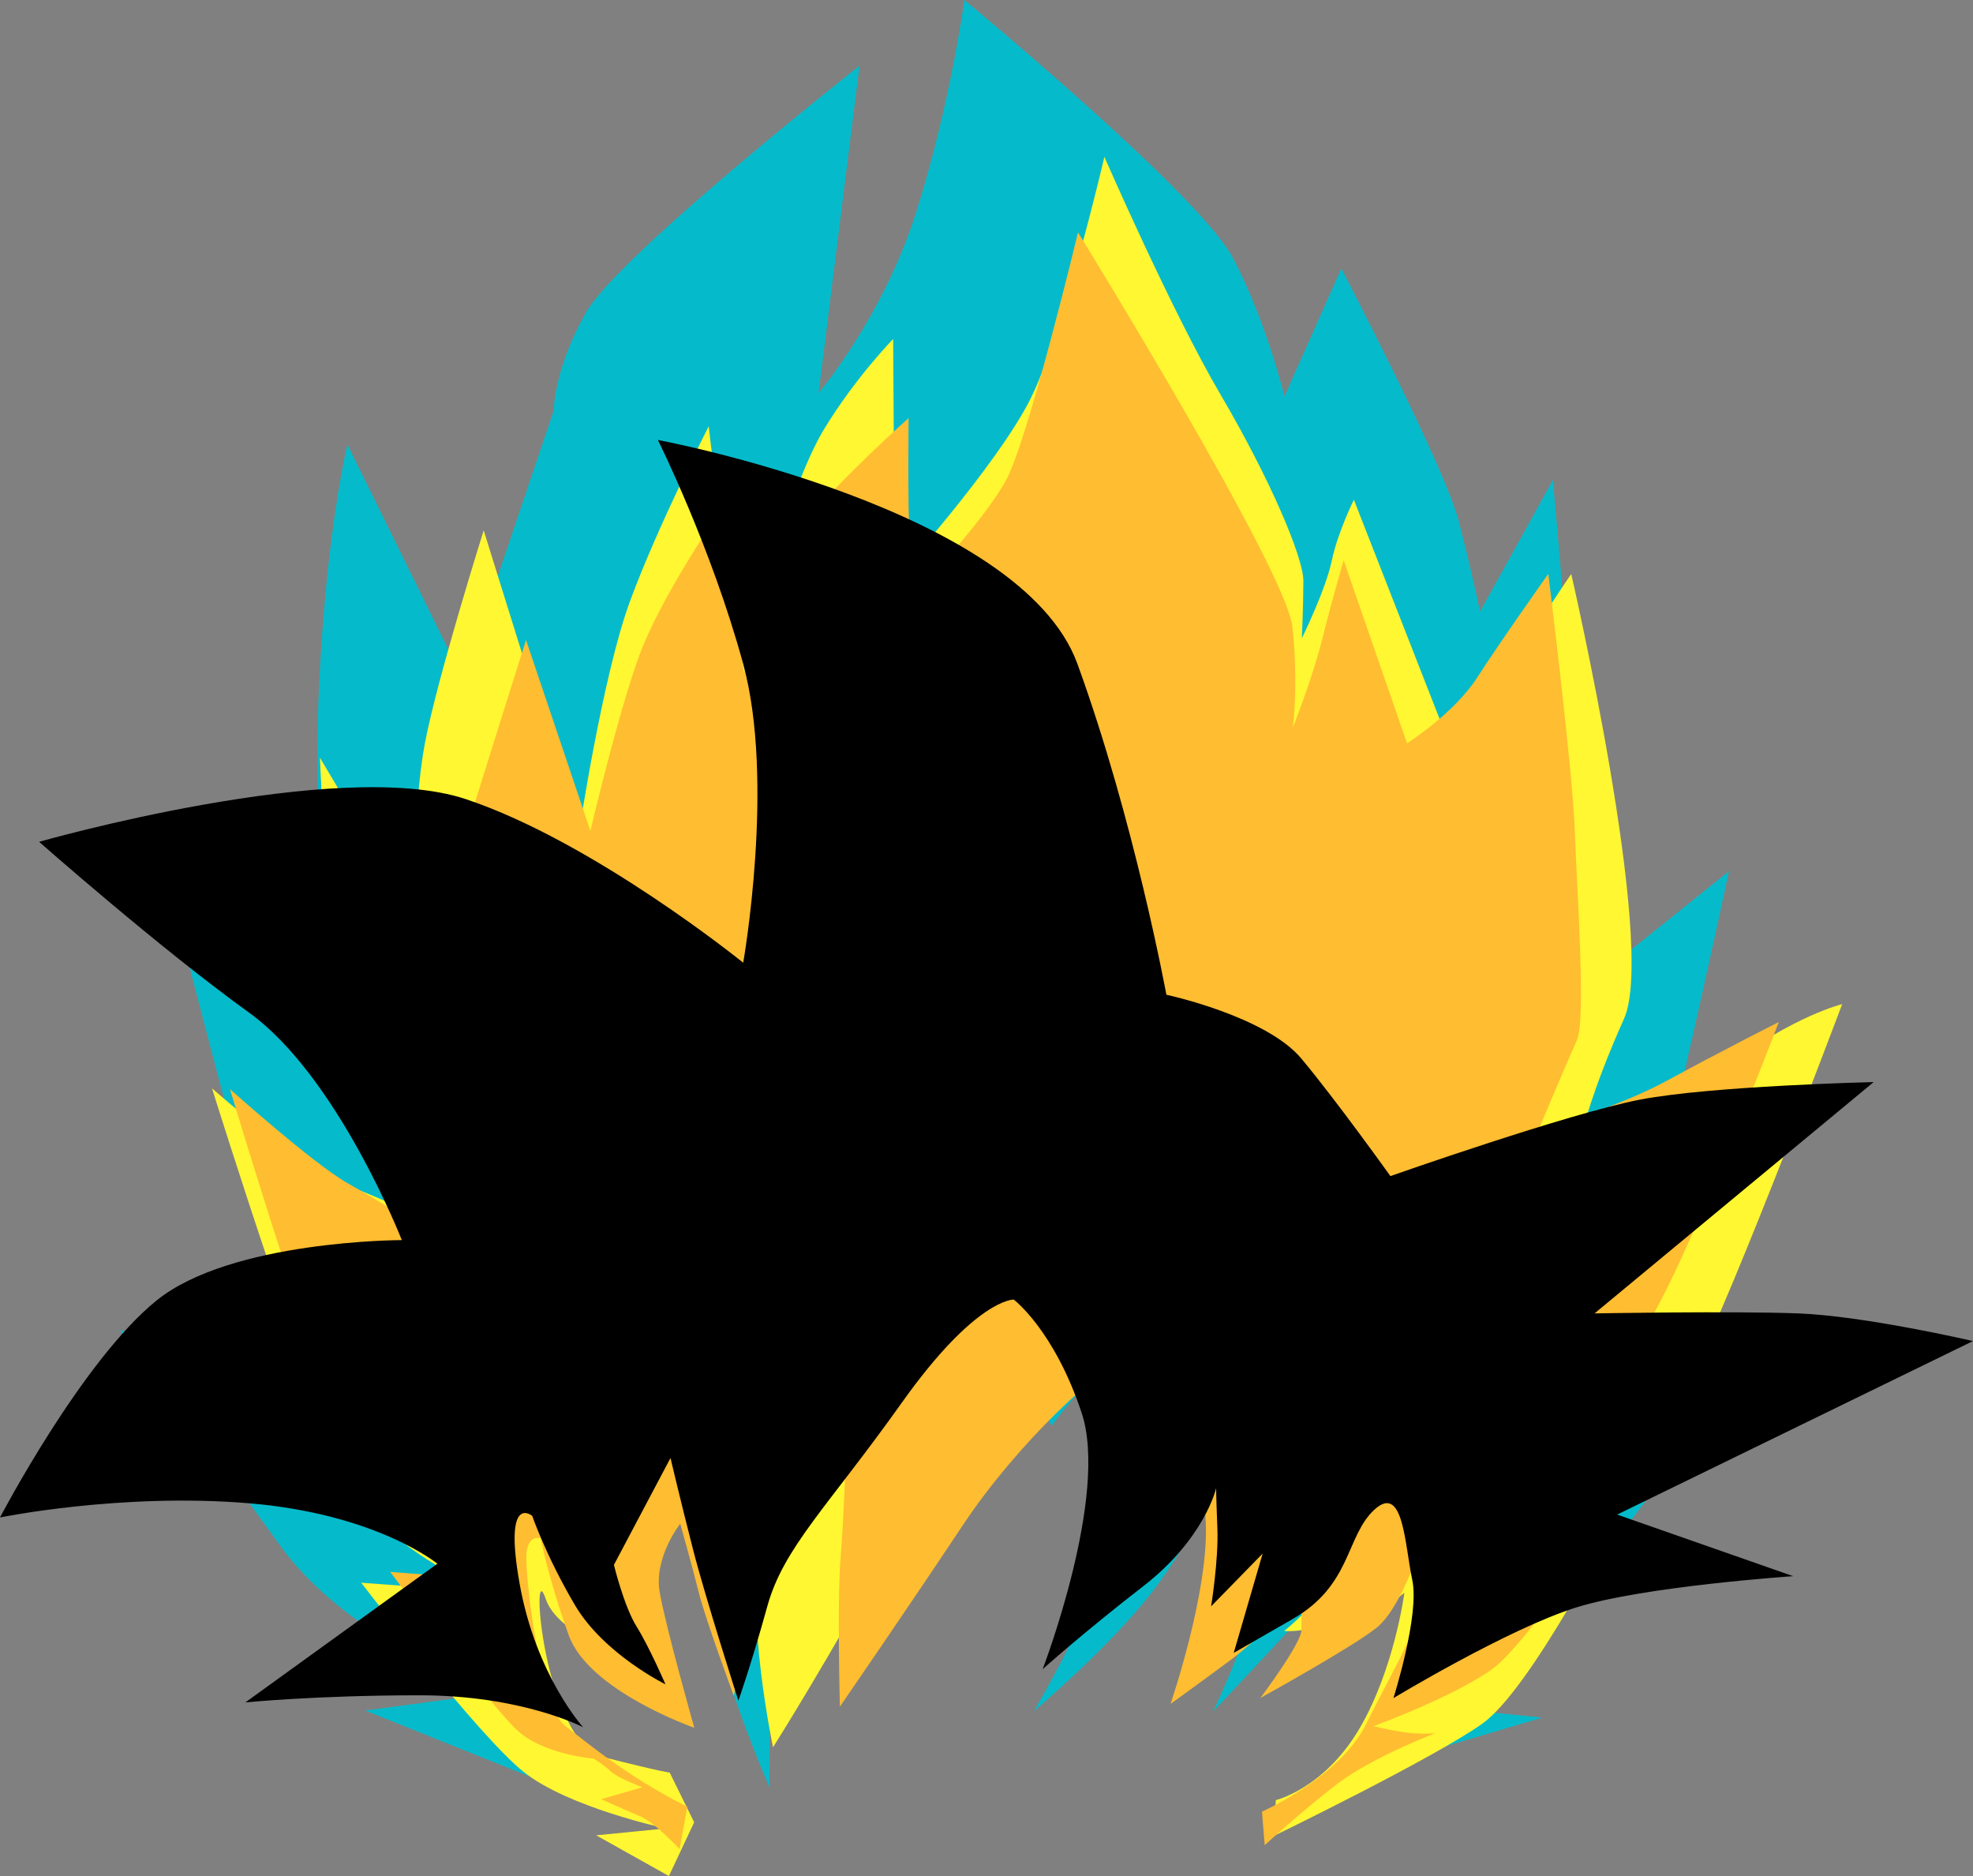 <?xml version="1.0" encoding="UTF-8" standalone="no"?>
<!-- Created with Inkscape (http://www.inkscape.org/) -->

<svg
   xmlns:dc="http://purl.org/dc/elements/1.1/"
   xmlns:cc="http://creativecommons.org/ns#"
   xmlns:rdf="http://www.w3.org/1999/02/22-rdf-syntax-ns#"
   xmlns:svg="http://www.w3.org/2000/svg"
   xmlns="http://www.w3.org/2000/svg"
   xmlns:sodipodi="http://sodipodi.sourceforge.net/DTD/sodipodi-0.dtd"
   xmlns:inkscape="http://www.inkscape.org/namespaces/inkscape"
   version="1.1"
   id="svg885"
   width="346.845"
   height="329.787"
   viewBox="0 0 346.845 329.787"
   sodipodi:docname="goku.svg"
   inkscape:version="0.92.2 5c3e80d, 2017-08-06">
  <rect x="0" y="0" width="346.845" height="329.787" fill="#808080" stroke="none"/>
  <defs
     id="defs889" />
  <sodipodi:namedview
     pagecolor="#ffffff"
     bordercolor="#666666"
     borderopacity="1"
     objecttolerance="10"
     gridtolerance="10"
     guidetolerance="10"
     inkscape:pageopacity="0"
     inkscape:pageshadow="2"
     inkscape:window-width="1916"
     inkscape:window-height="1033"
     id="namedview887"
     showgrid="false"
     fit-margin-top="0"
     fit-margin-left="0"
     fit-margin-right="0"
     fit-margin-bottom="0"
     inkscape:zoom="1.8581385"
     inkscape:cx="148.66133"
     inkscape:cy="207.53143"
     inkscape:window-x="0"
     inkscape:window-y="22"
     inkscape:window-maximized="0"
     inkscape:current-layer="layer1" />
  <g
     inkscape:groupmode="layer"
     id="layer1"
     inkscape:label="Layer 1"
     style="display:inline">
    <path
       style="display:inline;fill:#05bbcb;fill-opacity:1;fill-rule:evenodd;stroke:none;stroke-width:0.654px;stroke-linecap:butt;stroke-linejoin:miter;stroke-opacity:1"
       d="M 110.147,319.131 64.2,300.69 87.642,297.564 c 0,0 -25.631,-8.127 -38.446,-25.943 C 36.381,253.805 21.065,233.8 21.065,233.8 l 34.695,11.252 c 0,0 -7.189,-20.317 -10.315,-30.006 C 42.32,205.357 28.255,150.345 28.255,150.345 l 30.006,20.942 c 0,0 -3.438,-22.817 -2.188,-50.323 1.25,-27.506 5.001,-42.822 5.001,-42.822 l 20.317,41.259 15.941,-47.198 c 0,0 0,-7.189 5.626,-17.191 5.626,-10.002 48.135,-43.447 48.135,-43.447 l -7.189,57.512 c 0,0 11.252,-13.128 17.191,-31.882 C 167.034,18.441 169.535,0 169.535,0 c 0,0 41.259,34.07 47.198,45.322 5.939,11.252 9.064,24.38 9.064,24.38 l 10.002,-22.505 c 0,0 18.129,34.695 20.629,44.385 2.501,9.69 3.751,15.941 3.751,15.941 l 12.815,-23.13 c 0,0 5.626,60.951 4.376,70.64 -1.25,9.69 -3.438,22.192 -3.438,22.192 l 30.006,-24.068 c 0,0 -15.628,73.453 -19.692,79.392 -4.063,5.939 -7.189,9.69 -7.189,9.69 l 35.633,-10.315 c 0,0 -36.57,51.261 -44.385,57.512 -7.814,6.251 -18.754,10.315 -18.754,10.315 l 21.567,2.188 -39.071,11.565 c 0,0 0.938,-1.563 7.814,-8.127 6.876,-6.564 15.316,-33.445 10.002,-38.446 -5.314,-5.001 -6.876,-1.563 -6.876,-1.563 0,0 0.313,2.657 -0.625,4.063 -0.938,1.407 -29.069,31.413 -29.069,31.413 0,0 10.627,-22.817 10.627,-32.194 0,-9.377 -7.033,-13.284 -7.033,-13.284 0,0 -6.876,14.847 -14.378,24.537 -7.502,9.69 -20.786,20.942 -20.786,20.942 0,0 14.378,-24.068 14.847,-35.945 0.469,-11.878 -0.781,-24.38 -0.781,-24.38 0,0 -3.126,0.781 -6.408,4.532 -3.282,3.751 -4.532,5.626 -4.532,5.626 0,0 -4.845,-10.94 -9.69,-10.94 -4.845,0 -26.881,1.719 -33.914,23.13 -7.033,21.411 -5.939,51.417 -5.939,51.417 0,0 -13.284,-30.163 -12.346,-45.166 0.938,-15.003 0.313,-12.972 0.313,-12.972 0,0 -6.72,6.564 -8.752,18.598 -2.032,12.034 0.625,25.005 0.625,25.005 l -21.098,-31.569 c 0,0 -1.25,-0.469 -2.657,3.126 -1.407,3.595 -2.032,21.411 1.407,27.193 3.438,5.782 19.848,19.535 19.848,19.535 z"
       id="super-saiyan-blue"
       inkscape:connector-curvature="0" />
    <path
       style="fill:#fff731;fill-opacity:1;fill-rule:evenodd;stroke:none;stroke-width:1px;stroke-linecap:butt;stroke-linejoin:miter;stroke-opacity:1"
       d="m 117.589,329.787 -12.779,-7.157 12.243,-1.211 c 0,0 -17.087,-3.633 -25.025,-9.956 -7.938,-6.324 -28.523,-33.232 -28.523,-33.232 l 22.334,1.615 c 0,0 -16.28,-6.593 -22.872,-16.952 -6.593,-10.36 -25.698,-71.577 -25.698,-71.577 0,0 16.145,14.262 23.411,16.952 7.265,2.691 13.454,5.92 13.454,5.92 0,0 -9.418,-16.549 -12.916,-30.676 -3.498,-14.127 -4.978,-50.319 -4.978,-50.319 l 16.549,27.85 c 0,0 -0.269,-18.836 1.884,-30.272 C 76.824,119.335 85.031,93.233 85.031,93.233 L 101.715,146.781 c 0,0 4.171,-27.85 9.014,-41.036 4.844,-13.185 13.858,-30.81 13.858,-30.81 0,0 1.884,17.625 4.44,24.352 2.556,6.727 3.095,10.36 3.095,10.36 0,0 7.131,-24.891 12.647,-34.039 5.516,-9.149 12.243,-16.011 12.243,-16.011 l 0.269,42.247 c 0,0 18.163,-20.181 23.949,-31.887 5.785,-11.705 12.916,-42.381 12.916,-42.381 0,0 11.84,27.178 20.451,41.843 8.611,14.665 14.531,28.523 14.531,32.694 0,4.171 -0.269,10.091 -0.269,10.091 0,0 4.171,-8.476 5.247,-13.589 1.076,-5.113 3.902,-10.763 3.902,-10.763 l 16.414,41.977 c 0,0 7.669,-5.651 11.974,-13.32 4.305,-7.669 9.822,-15.607 9.822,-15.607 0,0 15.069,65.253 9.283,78.17 -5.785,12.916 -7.4,20.181 -7.4,20.181 0,0 12.782,-2.422 25.025,-11.571 12.243,-9.149 20.72,-11.167 20.72,-11.167 0,0 -22.469,59.872 -28.523,68.886 -6.054,9.014 -29.465,26.505 -29.465,26.505 l 17.76,-3.498 c 0,0 -14.531,28.523 -23.007,34.578 -8.476,6.054 -36.73,19.778 -36.73,19.778 l 0.404,-6.324 c 0,0 8.476,-2.018 14.665,-12.513 6.189,-10.494 7.938,-23.949 7.938,-23.949 0,0 -3.902,3.633 -11.436,5.382 -7.534,1.749 -9.687,1.345 -9.687,1.345 0,0 6.324,-5.113 9.149,-10.091 2.825,-4.978 1.749,-25.16 1.749,-25.16 0,0 0.404,-7.938 -5.651,-9.553 -6.054,-1.615 -33.501,1.211 -33.501,1.211 0,0 1.615,-11.167 -5.247,-8.207 -6.862,2.96 -21.123,10.36 -34.039,33.905 -12.916,23.545 -22.334,38.345 -22.334,38.345 0,0 -4.978,-23.68 -2.153,-36.058 2.825,-12.378 11.84,-28.254 11.84,-28.254 l -20.451,1.211 c 0,0 -13.992,11.974 -12.782,24.89 1.211,12.916 5.382,24.083 5.382,24.083 0,0 -18.971,-3.633 -21.796,-11.974 -2.825,-8.342 -0.404,25.16 10.225,27.85 10.629,2.691 11.571,2.691 11.571,2.691 l 4.305,8.745 z"
       id="super-saiyan-2"
       inkscape:connector-curvature="0" />
    <path
       style="fill:#ffbd31;fill-opacity:1;fill-rule:evenodd;stroke:none;stroke-width:1px;stroke-linecap:butt;stroke-linejoin:miter;stroke-opacity:1"
       d="m 119.474,325.051 c 0,0 -4.359,-4.683 -6.833,-5.73 -2.474,-1.046 -6.945,-3.044 -6.945,-3.044 l 7.23,-2.093 c 0,0 -4.471,-1.712 -5.518,-2.759 -1.046,-1.047 -3.044,-2.283 -3.044,-2.283 0,0 -8.753,-0.666 -13.414,-4.947 C 86.289,299.914 68.593,276.32 68.593,276.32 l 18.456,1.427 c 0,0 -17.505,-12.558 -23.213,-19.788 -5.708,-7.23 -23.404,-66.5 -23.404,-66.5 0,0 14.556,13.034 20.549,16.459 5.994,3.425 16.554,9.894 16.554,9.894 0,0 -10.75,-19.598 -13.89,-33.869 -3.14,-14.27 -6.66,-45.095 -6.66,-45.095 l 21.215,26.448 c 0,0 1.427,-11.797 3.52,-18.552 2.093,-6.755 10.75,-34.249 10.75,-34.249 l 11.321,33.583 c 0,0 4.852,-20.74 8.657,-31.014 3.805,-10.275 13.985,-25.021 13.985,-25.021 l 4.376,28.16 c 0,0 8.087,-22.167 12.082,-27.685 3.996,-5.518 16.839,-17.029 16.839,-17.029 0,0 -0.19,15.888 0.19,20.835 0.381,4.947 1.998,8.848 1.998,8.848 0,0 11.036,-11.607 14.936,-18.742 3.901,-7.135 12.653,-43.572 12.653,-43.572 0,0 36.532,59.175 37.674,69.259 1.142,10.084 0.095,17.791 0.095,17.791 0,0 3.425,-8.562 5.232,-15.793 1.808,-7.23 3.71,-13.605 3.71,-13.605 l 11.131,32.156 c 0,0 8.277,-5.232 12.368,-11.607 4.091,-6.374 12.463,-18.171 12.463,-18.171 0,0 4.281,34.344 4.662,45.19 0.381,10.846 1.998,33.107 0.381,36.723 -1.617,3.615 -6.755,15.793 -6.755,15.793 0,0 13.224,-3.52 22.642,-8.657 9.419,-5.137 19.598,-10.275 19.598,-10.275 0,0 -16.934,44.524 -23.879,54.323 -6.945,9.799 -31.3,30.539 -31.3,30.539 0,0 4.662,1.332 11.892,-1.712 7.23,-3.044 21.596,-7.516 21.596,-7.516 0,0 -21.596,33.107 -28.731,38.15 -7.135,5.042 -20.835,9.989 -20.835,9.989 0,0 2.188,0.571 5.137,1.046 2.949,0.476 5.708,0.19 5.708,0.19 0,0 -11.131,4.281 -17.125,8.848 -5.994,4.567 -12.843,10.846 -12.843,10.846 l -0.476,-5.898 c 0,0 13.605,-5.994 18.266,-15.317 4.662,-9.323 8.657,-15.983 8.848,-19.122 0.19,-3.139 0.19,-10.75 0.19,-10.75 0,0 -3.044,9.514 -7.135,12.843 -4.091,3.33 -20.454,12.368 -20.454,12.368 0,0 7.23,-9.609 7.23,-11.987 0,-2.378 -0.095,-6.089 -0.095,-6.089 0,0 -7.706,7.896 -11.892,11.036 -4.186,3.139 -11.036,8.087 -11.036,8.087 0,0 6.85,-19.979 6.184,-32.156 -0.666,-12.177 -3.805,-21.977 -6.374,-22.262 -2.569,-0.285 -4.376,0.856 -4.376,0.856 0,0 -0.951,-7.04 -4.281,-6.374 -3.33,0.666 -17.886,13.795 -27.685,28.541 -9.799,14.746 -21.596,31.871 -21.596,31.871 0,0 -0.476,-18.456 0.095,-25.592 0.571,-7.135 0.951,-17.981 0.951,-17.981 0,0 -7.896,2.283 -11.797,11.321 -3.901,9.038 -7.896,30.349 -7.896,30.349 0,0 -4.947,-13.319 -6.184,-18.266 -1.237,-4.947 -3.235,-11.987 -3.235,-11.987 0,0 -4.662,5.898 -3.615,11.987 1.046,6.089 6.089,23.879 6.089,23.879 0,0 -18.552,-6.469 -22.072,-16.268 -3.52,-9.799 -4.947,-17.029 -4.947,-17.029 0,0 -2.093,-0.761 -2.474,2.474 -0.381,3.235 2.283,27.209 6.85,30.539 2.61,1.903 10.278,8.598 21.407,14.163 l -1.35,7.454"
       id="super-saiyan-1"
       inkscape:connector-curvature="0"
       sodipodi:nodetypes="ccccccsccscscsccscccccscccscsccccscsccscscscscccsccsscscscscssccscccscccscscsccc" />
    <path
       style="fill:#000000;fill-opacity:1;fill-rule:evenodd;stroke:none;stroke-width:0.654px;stroke-linecap:butt;stroke-linejoin:miter;stroke-opacity:1"
       d="m 102.522,303.64 c 0,0 -10.627,-5.626 -28.756,-5.626 -18.129,0 -30.632,1.25 -30.632,1.25 L 76.892,274.884 c 0,0 -10.627,-8.752 -33.132,-10.627 C 21.255,262.381 0,266.757 0,266.757 c 0,0 14.378,-27.506 27.506,-38.133 13.128,-10.627 43.134,-10.627 43.134,-10.627 0,0 -11.252,-28.756 -26.881,-40.009 C 28.131,166.736 6.876,147.982 6.876,147.982 c 0,0 52.511,-15.003 75.016,-7.502 22.505,7.502 48.761,28.756 48.761,28.756 0,0 5.626,-31.882 0,-52.511 -5.626,-20.629 -15.003,-39.383 -15.003,-39.383 0,0 63.764,11.878 73.766,39.383 10.002,27.506 15.628,58.138 15.628,58.138 0,0 17.504,3.751 23.755,11.252 6.251,7.502 15.628,20.629 15.628,20.629 0,0 31.25,-11.004 43.848,-13.435 12.598,-2.431 41.109,-3.094 41.109,-3.094 l -49.066,40.667 c 0,0 24.091,-0.442 35.805,0 11.714,0.442 30.722,4.862 30.722,4.862 l -62.548,30.501 30.943,10.83 c 0,0 -26.301,1.768 -38.236,5.525 -11.935,3.757 -32.048,15.913 -32.048,15.913 0,0 4.641,-14.587 3.315,-20.776 -1.326,-6.189 -1.547,-17.018 -6.631,-12.377 -5.083,4.641 -3.978,13.261 -14.366,19.229 -10.388,5.968 -10.388,5.968 -10.388,5.968 l 5.083,-17.46 -9.062,9.283 c 0,0 1.326,-8.178 1.105,-13.703 -0.221,-5.525 -0.221,-7.073 -0.221,-7.073 0,0 -1.989,8.841 -12.819,17.239 -10.83,8.399 -17.681,14.587 -17.681,14.587 0,0 11.714,-30.501 6.852,-45.088 -4.862,-14.587 -11.935,-19.892 -11.935,-19.892 0,0 -6.631,-0.221 -19.671,18.124 -13.04,18.345 -20.776,25.417 -23.649,35.805 -2.873,10.388 -5.083,16.576 -5.083,16.576 0,0 -5.746,-17.902 -7.957,-26.522 -2.21,-8.62 -3.978,-16.134 -3.978,-16.134 l -9.946,18.787 c 0,0 1.768,7.294 3.978,10.83 2.21,3.536 5.083,10.167 5.083,10.167 0,0 -10.83,-5.304 -15.913,-13.924 -5.083,-8.62 -7.515,-15.692 -7.515,-15.692 0,0 -5.083,-4.199 -2.21,11.935 2.873,16.134 11.174,25.239 11.174,25.239 z"
       id="saiyan"
       inkscape:connector-curvature="0" />
  </g>
</svg>
